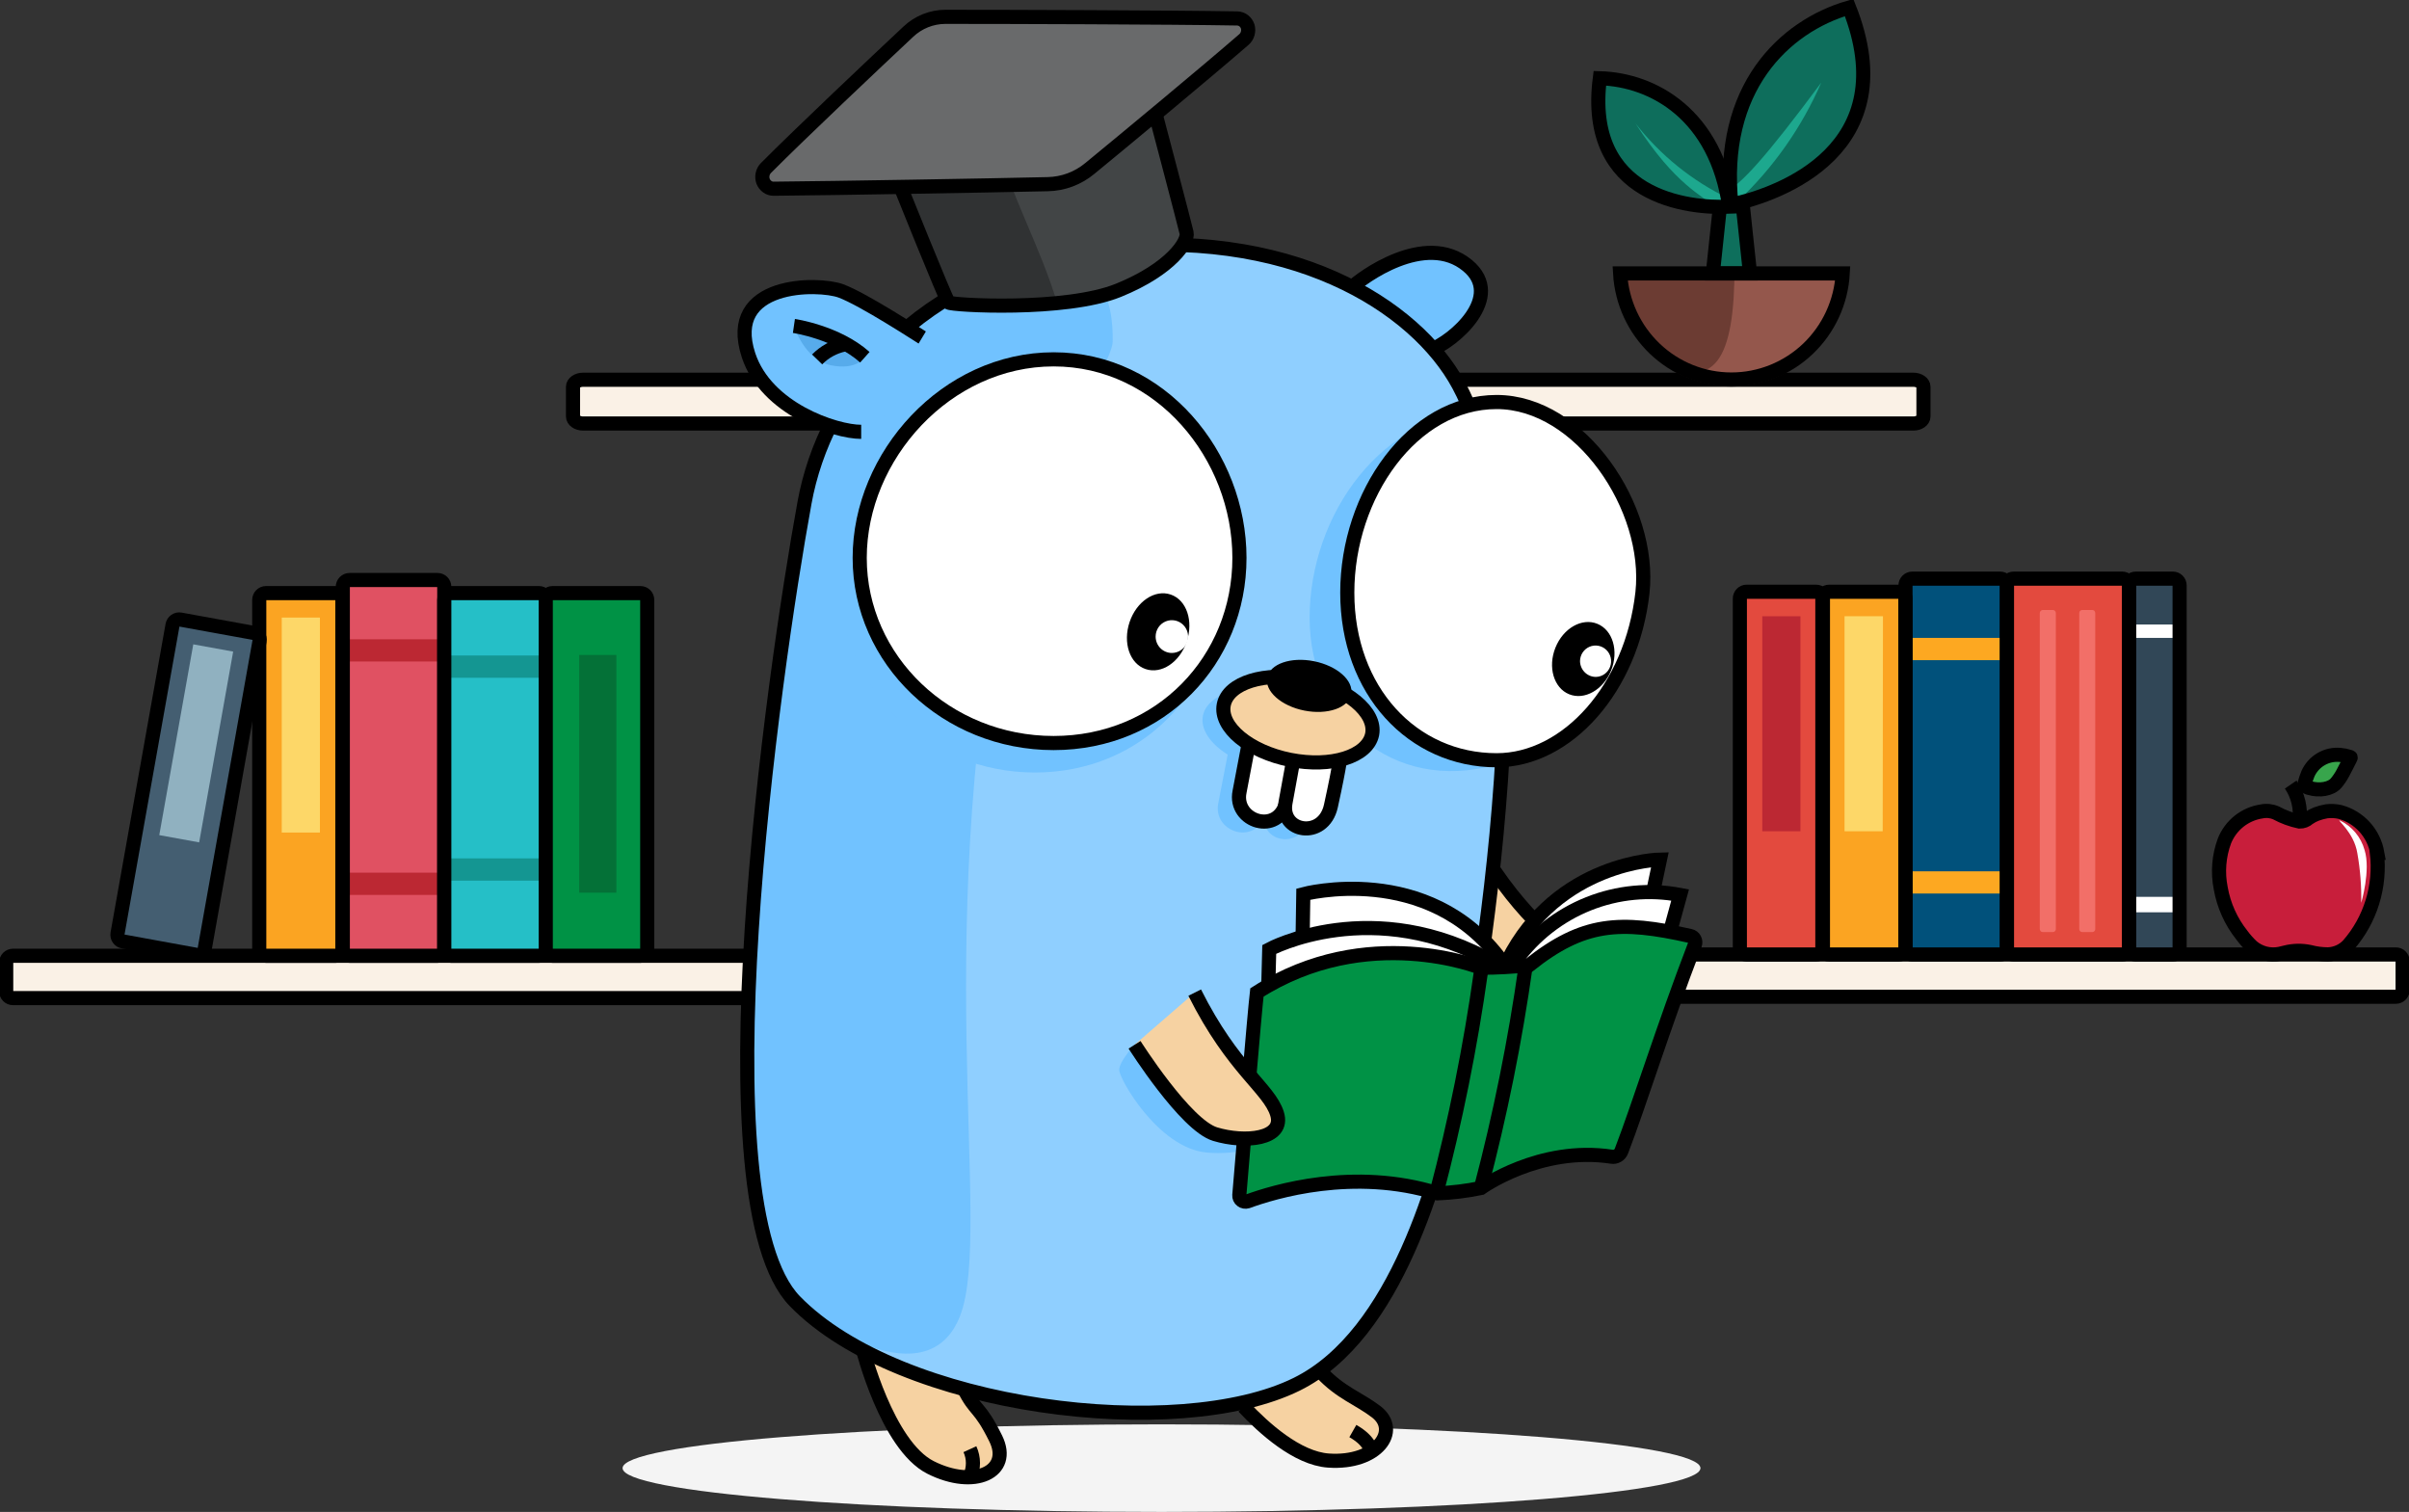 <svg width="341" height="214" viewBox="0 0 341 214" fill="none" xmlns="http://www.w3.org/2000/svg">
<rect x="0" y="0" width="341" height="214" fill="#333333" stroke="none"/>
<g clip-path="url(#clip0)">
<path d="M164.415 214.001C206.548 214.001 240.704 211.226 240.704 207.803C240.704 204.38 206.548 201.605 164.415 201.605C122.282 201.605 88.127 204.38 88.127 207.803C88.127 211.226 122.282 214.001 164.415 214.001Z" fill="#F4F4F4"/>
<path d="M339.141 135.096H171.263C171.009 135.096 170.766 135.197 170.587 135.378C170.407 135.559 170.307 135.805 170.307 136.061V140.116C170.307 140.372 170.407 140.617 170.587 140.798C170.766 140.979 171.009 141.081 171.263 141.081H339.141C339.394 141.081 339.637 140.979 339.816 140.798C339.996 140.617 340.096 140.372 340.096 140.116V136.043C340.095 135.918 340.07 135.793 340.021 135.678C339.972 135.562 339.902 135.457 339.813 135.37C339.724 135.282 339.619 135.212 339.504 135.165C339.388 135.118 339.265 135.095 339.141 135.096Z" fill="#FAF1E6" stroke="black" stroke-width="2" stroke-miterlimit="10"/>
<path d="M283.125 81.902H270.682C270.429 81.902 270.186 82.004 270.007 82.185C269.827 82.366 269.727 82.612 269.727 82.867V134.121C269.725 134.248 269.749 134.375 269.797 134.493C269.844 134.611 269.915 134.718 270.003 134.809C270.092 134.899 270.198 134.971 270.315 135.02C270.431 135.069 270.556 135.095 270.682 135.095H283.125C283.381 135.095 283.626 134.992 283.807 134.809C283.988 134.627 284.09 134.379 284.09 134.121V82.867C284.09 82.74 284.065 82.614 284.016 82.496C283.968 82.378 283.897 82.272 283.807 82.182C283.717 82.092 283.611 82.021 283.494 81.973C283.377 81.925 283.252 81.901 283.125 81.902Z" fill="#01517B"/>
<path d="M284.09 90.289H269.727V93.441H284.09V90.289Z" fill="#FDA821"/>
<path d="M284.09 123.328H269.727V126.471H284.09V123.328Z" fill="#FDA821"/>
<path d="M307.575 81.902H302.313C302.06 81.902 301.817 82.004 301.637 82.185C301.458 82.366 301.357 82.611 301.357 82.867V134.121C301.356 134.248 301.38 134.375 301.428 134.493C301.475 134.611 301.545 134.718 301.634 134.809C301.723 134.899 301.829 134.971 301.945 135.02C302.062 135.069 302.187 135.095 302.313 135.095H307.575C307.701 135.095 307.826 135.069 307.942 135.02C308.059 134.971 308.165 134.899 308.253 134.809C308.342 134.718 308.413 134.611 308.46 134.493C308.508 134.375 308.531 134.248 308.53 134.121V82.867C308.53 82.611 308.43 82.366 308.25 82.185C308.071 82.004 307.828 81.902 307.575 81.902Z" fill="#314757"/>
<path d="M308.565 88.394H301.383V90.289H308.565V88.394Z" fill="white"/>
<path d="M308.565 126.941H301.383V129.128H308.565V126.941Z" fill="white"/>
<path d="M300.416 81.902H285.036C284.782 81.902 284.539 82.004 284.36 82.185C284.181 82.366 284.08 82.611 284.08 82.867V134.121C284.079 134.248 284.103 134.375 284.15 134.493C284.198 134.611 284.268 134.718 284.357 134.809C284.446 134.899 284.552 134.971 284.668 135.02C284.785 135.069 284.91 135.095 285.036 135.095H300.416C300.543 135.095 300.668 135.069 300.784 135.02C300.901 134.971 301.006 134.899 301.095 134.809C301.184 134.718 301.254 134.611 301.302 134.493C301.35 134.375 301.373 134.248 301.372 134.121V82.867C301.372 82.611 301.271 82.366 301.092 82.185C300.913 82.004 300.67 81.902 300.416 81.902Z" fill="#E34A3E"/>
<path d="M290.606 86.34H289.159C289.049 86.34 288.943 86.383 288.865 86.461C288.786 86.539 288.741 86.645 288.738 86.756V131.511C288.741 131.622 288.786 131.728 288.865 131.806C288.943 131.883 289.049 131.927 289.159 131.927H290.589C290.699 131.927 290.804 131.883 290.883 131.806C290.962 131.728 291.007 131.622 291.009 131.511V86.756C291.007 86.648 290.964 86.544 290.889 86.467C290.814 86.39 290.713 86.344 290.606 86.34Z" fill="#F26F68"/>
<path d="M296.174 86.34H294.736C294.627 86.34 294.522 86.384 294.445 86.462C294.368 86.54 294.324 86.646 294.324 86.756V131.511C294.324 131.565 294.335 131.62 294.356 131.67C294.376 131.721 294.407 131.766 294.445 131.805C294.483 131.844 294.529 131.874 294.579 131.895C294.629 131.916 294.682 131.927 294.736 131.927H296.174C296.229 131.927 296.282 131.916 296.332 131.895C296.382 131.874 296.428 131.844 296.466 131.805C296.504 131.766 296.534 131.721 296.555 131.67C296.576 131.62 296.586 131.565 296.586 131.511V86.756C296.586 86.701 296.576 86.647 296.555 86.597C296.534 86.546 296.504 86.5 296.466 86.462C296.428 86.423 296.382 86.392 296.332 86.371C296.282 86.351 296.229 86.34 296.174 86.34Z" fill="#F26F68"/>
<path d="M268.764 83.756H258.917C258.79 83.756 258.665 83.781 258.549 83.83C258.432 83.879 258.327 83.951 258.238 84.042C258.149 84.132 258.079 84.24 258.031 84.358C257.984 84.476 257.96 84.602 257.961 84.73V134.124C257.96 134.251 257.984 134.378 258.031 134.496C258.079 134.614 258.149 134.721 258.238 134.812C258.327 134.903 258.432 134.974 258.549 135.024C258.665 135.073 258.79 135.098 258.917 135.098H268.764C268.89 135.098 269.015 135.073 269.132 135.024C269.248 134.974 269.354 134.903 269.443 134.812C269.532 134.721 269.602 134.614 269.65 134.496C269.697 134.378 269.721 134.251 269.72 134.124V84.694C269.713 84.443 269.609 84.204 269.431 84.029C269.252 83.854 269.013 83.756 268.764 83.756Z" fill="#FBA422"/>
<path d="M266.536 87.227H261.1V117.656H266.501L266.536 87.227Z" fill="#FDD768"/>
<path d="M257.084 83.756H247.237C247.111 83.756 246.986 83.781 246.869 83.83C246.753 83.879 246.647 83.951 246.558 84.042C246.469 84.132 246.399 84.24 246.352 84.358C246.304 84.476 246.28 84.602 246.281 84.73V134.124C246.28 134.251 246.304 134.378 246.352 134.496C246.399 134.614 246.469 134.721 246.558 134.812C246.647 134.903 246.753 134.974 246.869 135.024C246.986 135.073 247.111 135.098 247.237 135.098H257.084C257.211 135.098 257.336 135.073 257.452 135.024C257.569 134.974 257.675 134.903 257.763 134.812C257.852 134.721 257.923 134.614 257.97 134.496C258.018 134.378 258.041 134.251 258.04 134.124V84.694C258.033 84.443 257.93 84.204 257.751 84.029C257.573 83.854 257.333 83.756 257.084 83.756Z" fill="#E34A3E"/>
<path d="M254.855 87.227H249.453V117.656H254.855V87.227Z" fill="#BC2833"/>
<path d="M283.125 81.902H270.682C270.429 81.902 270.186 82.004 270.007 82.185C269.827 82.366 269.727 82.612 269.727 82.867V134.121C269.725 134.248 269.749 134.375 269.797 134.493C269.844 134.611 269.915 134.718 270.003 134.809C270.092 134.899 270.198 134.971 270.315 135.02C270.431 135.069 270.556 135.095 270.682 135.095H283.125C283.381 135.095 283.626 134.992 283.807 134.809C283.988 134.627 284.09 134.379 284.09 134.121V82.867C284.09 82.74 284.065 82.614 284.016 82.496C283.968 82.378 283.897 82.272 283.807 82.182C283.717 82.092 283.611 82.021 283.494 81.973C283.377 81.925 283.252 81.901 283.125 81.902Z" stroke="black" stroke-width="2" stroke-miterlimit="10"/>
<path d="M307.575 81.902H302.313C302.06 81.902 301.817 82.004 301.637 82.185C301.458 82.366 301.357 82.611 301.357 82.867V134.121C301.356 134.248 301.38 134.375 301.428 134.493C301.475 134.611 301.545 134.718 301.634 134.809C301.723 134.899 301.829 134.971 301.945 135.02C302.062 135.069 302.187 135.095 302.313 135.095H307.575C307.701 135.095 307.826 135.069 307.942 135.02C308.059 134.971 308.165 134.899 308.253 134.809C308.342 134.718 308.413 134.611 308.46 134.493C308.508 134.375 308.531 134.248 308.53 134.121V82.867C308.53 82.611 308.43 82.366 308.25 82.185C308.071 82.004 307.828 81.902 307.575 81.902Z" stroke="black" stroke-width="2" stroke-miterlimit="10"/>
<path d="M300.416 81.902H285.036C284.782 81.902 284.539 82.004 284.36 82.185C284.181 82.366 284.08 82.611 284.08 82.867V134.121C284.079 134.248 284.103 134.375 284.15 134.493C284.198 134.611 284.268 134.718 284.357 134.809C284.446 134.899 284.552 134.971 284.668 135.02C284.785 135.069 284.91 135.095 285.036 135.095H300.416C300.543 135.095 300.668 135.069 300.784 135.02C300.901 134.971 301.006 134.899 301.095 134.809C301.184 134.718 301.254 134.611 301.302 134.493C301.35 134.375 301.373 134.248 301.372 134.121V82.867C301.372 82.611 301.271 82.366 301.092 82.185C300.913 82.004 300.67 81.902 300.416 81.902Z" stroke="black" stroke-width="2" stroke-miterlimit="10"/>
<path d="M268.764 83.756H258.917C258.79 83.756 258.665 83.781 258.549 83.83C258.432 83.879 258.327 83.951 258.238 84.042C258.149 84.132 258.079 84.24 258.031 84.358C257.984 84.476 257.96 84.602 257.961 84.73V134.124C257.96 134.251 257.984 134.378 258.031 134.496C258.079 134.614 258.149 134.721 258.238 134.812C258.327 134.903 258.432 134.974 258.549 135.024C258.665 135.073 258.79 135.098 258.917 135.098H268.764C268.89 135.098 269.015 135.073 269.132 135.024C269.248 134.974 269.354 134.903 269.443 134.812C269.532 134.721 269.602 134.614 269.65 134.496C269.697 134.378 269.721 134.251 269.72 134.124V84.694C269.713 84.443 269.609 84.204 269.431 84.029C269.252 83.854 269.013 83.756 268.764 83.756V83.756Z" stroke="black" stroke-width="2" stroke-miterlimit="10"/>
<path d="M257.084 83.756H247.237C247.111 83.756 246.986 83.781 246.869 83.83C246.753 83.879 246.647 83.951 246.558 84.042C246.469 84.132 246.399 84.24 246.352 84.358C246.304 84.476 246.28 84.602 246.281 84.73V134.124C246.28 134.251 246.304 134.378 246.352 134.496C246.399 134.614 246.469 134.721 246.558 134.812C246.647 134.903 246.753 134.974 246.869 135.024C246.986 135.073 247.111 135.098 247.237 135.098H257.084C257.211 135.098 257.336 135.073 257.452 135.024C257.569 134.974 257.675 134.903 257.763 134.812C257.852 134.721 257.923 134.614 257.97 134.496C258.018 134.378 258.041 134.251 258.04 134.124V84.694C258.033 84.443 257.93 84.204 257.751 84.029C257.573 83.854 257.333 83.756 257.084 83.756V83.756Z" stroke="black" stroke-width="2" stroke-miterlimit="10"/>
<path d="M336.51 120.703C336.265 119.336 335.64 118.068 334.709 117.046C333.777 116.024 332.577 115.29 331.249 114.93C330.132 114.674 328.963 114.779 327.908 115.231C327.523 115.382 327.155 115.575 326.812 115.807C326.317 116.077 325.781 116.259 325.225 116.347C325.12 116.347 324.962 116.435 324.892 116.249C324.015 115.869 323.085 115.488 322.2 115.098C321.553 114.807 320.833 114.726 320.139 114.868C318.978 115.04 317.882 115.516 316.959 116.247C316.037 116.978 315.319 117.941 314.878 119.038C314.082 121.181 313.9 123.507 314.352 125.749C314.775 128.164 315.795 130.432 317.315 132.345C317.755 132.944 318.248 133.502 318.789 134.01C319.326 134.465 319.959 134.792 320.639 134.967C321.319 135.141 322.029 135.159 322.717 135.019L323.524 134.824C324.654 134.547 325.831 134.526 326.97 134.762C327.805 134.989 328.666 135.102 329.53 135.098C330.625 135.067 331.662 134.599 332.415 133.797C333.965 132.025 335.126 129.943 335.822 127.686C336.519 125.429 336.735 123.05 336.458 120.703H336.51Z" fill="#C81E3B"/>
<path d="M336.51 120.703C336.265 119.336 335.64 118.068 334.709 117.046C333.777 116.024 332.577 115.29 331.249 114.93C330.616 114.787 329.964 114.754 329.32 114.833C328.839 114.919 328.367 115.046 327.908 115.214C327.521 115.361 327.153 115.554 326.812 115.789C326.456 116.118 325.988 116.295 325.505 116.285C324.352 116.042 323.239 115.633 322.2 115.072C321.552 114.783 320.832 114.706 320.139 114.851C318.978 115.023 317.882 115.498 316.959 116.229C316.037 116.961 315.319 117.923 314.878 119.021C314.082 121.164 313.9 123.489 314.352 125.732C314.777 128.146 315.796 130.414 317.315 132.328C317.755 132.927 318.248 133.484 318.789 133.992C319.326 134.447 319.959 134.774 320.639 134.949C321.319 135.124 322.029 135.142 322.717 135.001L323.524 134.807C324.653 134.525 325.831 134.504 326.97 134.745C327.806 134.967 328.666 135.08 329.53 135.081C330.624 135.046 331.66 134.578 332.415 133.78C333.963 132.01 335.123 129.93 335.819 127.677C336.516 125.423 336.733 123.047 336.458 120.703H336.51Z" stroke="black" stroke-width="2" stroke-miterlimit="10"/>
<path d="M332.582 107.119C332.156 106.978 331.714 106.889 331.267 106.853C330.326 106.761 329.381 106.968 328.562 107.444C327.743 107.92 327.092 108.642 326.698 109.51C326.513 109.966 326.355 110.433 326.225 110.908C326.146 111.422 326.672 111.466 326.9 111.537C328.312 111.953 329.943 111.714 330.697 110.82C331.056 110.39 331.37 109.924 331.635 109.43C331.951 108.863 332.67 107.394 332.687 107.376C332.784 107.181 332.784 107.181 332.582 107.119Z" fill="#38A54C"/>
<path d="M332.582 107.119C332.156 106.978 331.714 106.889 331.267 106.853C330.326 106.761 329.381 106.968 328.562 107.444C327.743 107.92 327.092 108.642 326.698 109.51C326.513 109.966 326.355 110.433 326.225 110.908C326.146 111.422 326.672 111.466 326.9 111.537C328.312 111.953 329.943 111.714 330.697 110.82C331.056 110.39 331.37 109.924 331.635 109.43C331.951 108.863 332.67 107.394 332.687 107.376C332.784 107.181 332.784 107.181 332.582 107.119Z" stroke="black" stroke-width="2" stroke-miterlimit="10"/>
<path d="M334.24 127.785C334.24 127.785 335.608 123.155 334.714 120.322C334.461 119.409 334.017 118.562 333.412 117.838C332.807 117.114 332.054 116.53 331.206 116.125C330.706 115.983 333.214 117.781 333.688 120.773C334.099 123.086 334.284 125.435 334.24 127.785Z" fill="white"/>
<path d="M325.48 116.301C325.743 114.457 325.304 112.581 324.252 111.051" stroke="black" stroke-width="2" stroke-miterlimit="10"/>
<path d="M128.454 135.281H1.833C1.706 135.281 1.582 135.306 1.465 135.356C1.348 135.405 1.243 135.476 1.154 135.567C1.065 135.658 0.995 135.765 0.947 135.883C0.9 136.001 0.876 136.128 0.877 136.255V140.301C0.876 140.429 0.9 140.555 0.947 140.673C0.995 140.791 1.065 140.899 1.154 140.989C1.243 141.08 1.348 141.152 1.465 141.201C1.582 141.25 1.706 141.275 1.833 141.275H128.454C128.58 141.275 128.705 141.25 128.822 141.201C128.938 141.152 129.044 141.08 129.133 140.989C129.222 140.899 129.292 140.791 129.339 140.673C129.387 140.555 129.411 140.429 129.41 140.301V136.255C129.411 136.128 129.387 136.001 129.339 135.883C129.292 135.765 129.222 135.658 129.133 135.567C129.044 135.476 128.938 135.405 128.822 135.356C128.705 135.306 128.58 135.281 128.454 135.281Z" fill="#FAF1E6" stroke="black" stroke-width="2" stroke-miterlimit="10"/>
<path d="M270.85 53.75H82.532C81.751 53.75 81.111 54.193 81.111 54.75V58.947C81.111 59.496 81.751 59.947 82.532 59.947H270.85C271.63 59.947 272.271 59.496 272.271 58.947V54.75C272.271 54.193 271.622 53.75 270.85 53.75Z" fill="#FAF1E6" stroke="black" stroke-width="2" stroke-miterlimit="10"/>
<path d="M47.509 83.949H37.662C37.536 83.948 37.41 83.972 37.293 84.02C37.176 84.068 37.07 84.139 36.98 84.229C36.891 84.319 36.819 84.425 36.771 84.543C36.722 84.661 36.697 84.787 36.697 84.914V134.317C36.697 134.445 36.722 134.571 36.771 134.689C36.819 134.806 36.891 134.913 36.98 135.003C37.07 135.093 37.176 135.163 37.293 135.211C37.41 135.259 37.536 135.284 37.662 135.282H47.509C47.763 135.282 48.006 135.181 48.185 135C48.364 134.819 48.465 134.573 48.465 134.317V84.914C48.465 84.658 48.364 84.413 48.185 84.232C48.006 84.051 47.763 83.949 47.509 83.949Z" fill="#FBA422"/>
<path d="M45.282 87.412H39.881V117.842H45.282V87.412Z" fill="#FDD768"/>
<path d="M47.509 83.949H37.662C37.536 83.948 37.41 83.972 37.293 84.02C37.176 84.068 37.07 84.139 36.98 84.229C36.891 84.319 36.819 84.425 36.771 84.543C36.722 84.661 36.697 84.787 36.697 84.914V134.317C36.697 134.445 36.722 134.571 36.771 134.689C36.819 134.806 36.891 134.913 36.98 135.003C37.07 135.093 37.176 135.163 37.293 135.211C37.41 135.259 37.536 135.284 37.662 135.282H47.509C47.763 135.282 48.006 135.181 48.185 135C48.364 134.819 48.465 134.573 48.465 134.317V84.914C48.465 84.658 48.364 84.413 48.185 84.232C48.006 84.051 47.763 83.949 47.509 83.949Z" stroke="black" stroke-width="2" stroke-miterlimit="10"/>
<path d="M35.944 89.588L25.536 87.694C25.412 87.671 25.285 87.673 25.162 87.699C25.039 87.726 24.922 87.777 24.819 87.85C24.715 87.922 24.627 88.014 24.559 88.121C24.491 88.228 24.444 88.348 24.422 88.473L16.635 132.139C16.592 132.39 16.649 132.648 16.793 132.857C16.938 133.066 17.159 133.209 17.407 133.254L27.851 135.158C28.1 135.202 28.357 135.145 28.566 134.999C28.774 134.853 28.917 134.63 28.964 134.379L36.742 90.713C36.766 90.586 36.764 90.455 36.736 90.329C36.709 90.203 36.656 90.083 36.581 89.978C36.507 89.873 36.412 89.784 36.302 89.717C36.193 89.65 36.071 89.606 35.944 89.588Z" fill="#445E71"/>
<path d="M33.006 92.228L27.359 91.201L22.545 118.205L28.192 119.232L33.006 92.228Z" fill="#90B1C0"/>
<path d="M35.944 89.588L25.536 87.694C25.412 87.671 25.285 87.673 25.162 87.699C25.039 87.726 24.922 87.777 24.819 87.85C24.715 87.922 24.627 88.014 24.559 88.121C24.491 88.228 24.444 88.348 24.422 88.473L16.635 132.139C16.592 132.39 16.649 132.648 16.793 132.857C16.938 133.066 17.159 133.209 17.407 133.254L27.851 135.158C28.1 135.202 28.357 135.145 28.566 134.999C28.774 134.853 28.917 134.63 28.964 134.379L36.742 90.713C36.766 90.586 36.764 90.455 36.736 90.329C36.709 90.203 36.656 90.083 36.581 89.978C36.507 89.873 36.412 89.784 36.302 89.717C36.193 89.65 36.071 89.606 35.944 89.588V89.588Z" stroke="black" stroke-width="2" stroke-miterlimit="10"/>
<path d="M61.933 82.098H49.49C49.364 82.097 49.239 82.121 49.121 82.169C49.005 82.217 48.898 82.287 48.809 82.377C48.719 82.467 48.648 82.574 48.599 82.691C48.55 82.809 48.525 82.935 48.525 83.063V134.316C48.525 134.444 48.55 134.57 48.599 134.687C48.648 134.805 48.719 134.912 48.809 135.002C48.898 135.091 49.005 135.162 49.121 135.21C49.239 135.258 49.364 135.282 49.49 135.281H61.933C62.186 135.281 62.429 135.179 62.609 134.999C62.788 134.818 62.889 134.572 62.889 134.316V83.063C62.889 82.807 62.788 82.561 62.609 82.38C62.429 82.199 62.186 82.098 61.933 82.098Z" fill="#E05162"/>
<path d="M62.924 90.486H48.56V93.629H62.924V90.486Z" fill="#BC2833"/>
<path d="M62.924 123.518H48.56V126.669H62.924V123.518Z" fill="#BC2833"/>
<path d="M61.933 82.098H49.49C49.364 82.097 49.239 82.121 49.121 82.169C49.005 82.217 48.898 82.287 48.809 82.377C48.719 82.467 48.648 82.574 48.599 82.691C48.55 82.809 48.525 82.935 48.525 83.063V134.316C48.525 134.444 48.55 134.57 48.599 134.687C48.648 134.805 48.719 134.912 48.809 135.002C48.898 135.091 49.005 135.162 49.121 135.21C49.239 135.258 49.364 135.282 49.49 135.281H61.933C62.186 135.281 62.429 135.179 62.609 134.999C62.788 134.818 62.889 134.572 62.889 134.316V83.063C62.889 82.807 62.788 82.561 62.609 82.38C62.429 82.199 62.186 82.098 61.933 82.098Z" stroke="black" stroke-width="2" stroke-miterlimit="10"/>
<path d="M76.296 83.949H63.853C63.727 83.948 63.602 83.972 63.485 84.02C63.368 84.068 63.261 84.139 63.172 84.229C63.082 84.319 63.011 84.425 62.962 84.543C62.914 84.661 62.889 84.787 62.889 84.914V134.317C62.889 134.445 62.914 134.571 62.962 134.689C63.011 134.806 63.082 134.913 63.172 135.003C63.261 135.093 63.368 135.163 63.485 135.211C63.602 135.259 63.727 135.284 63.853 135.282H76.296C76.422 135.284 76.547 135.259 76.663 135.211C76.78 135.163 76.886 135.092 76.975 135.002C77.064 134.912 77.134 134.806 77.182 134.688C77.229 134.57 77.253 134.444 77.252 134.317V84.914C77.252 84.658 77.151 84.413 76.972 84.232C76.793 84.051 76.55 83.949 76.296 83.949Z" fill="#25BFC7"/>
<path d="M77.252 92.783H62.924V95.935H77.287L77.252 92.783Z" fill="#149692"/>
<path d="M77.252 121.498H62.924V124.65H77.287L77.252 121.498Z" fill="#149692"/>
<path d="M76.296 83.949H63.853C63.727 83.948 63.602 83.972 63.485 84.02C63.368 84.068 63.261 84.139 63.172 84.229C63.082 84.319 63.011 84.425 62.962 84.543C62.914 84.661 62.889 84.787 62.889 84.914V134.317C62.889 134.445 62.914 134.571 62.962 134.689C63.011 134.806 63.082 134.913 63.172 135.003C63.261 135.093 63.368 135.163 63.485 135.211C63.602 135.259 63.727 135.284 63.853 135.282H76.296C76.422 135.284 76.547 135.259 76.663 135.211C76.78 135.163 76.886 135.092 76.975 135.002C77.064 134.912 77.134 134.806 77.182 134.688C77.229 134.57 77.253 134.444 77.252 134.317V84.914C77.252 84.658 77.151 84.413 76.972 84.232C76.793 84.051 76.55 83.949 76.296 83.949Z" stroke="black" stroke-width="2" stroke-miterlimit="10"/>
<path d="M90.661 83.949H78.218C78.092 83.948 77.967 83.972 77.85 84.02C77.733 84.068 77.627 84.139 77.537 84.229C77.447 84.319 77.376 84.425 77.328 84.543C77.279 84.661 77.254 84.787 77.254 84.914V134.317C77.254 134.445 77.279 134.571 77.328 134.689C77.376 134.806 77.447 134.913 77.537 135.003C77.627 135.093 77.733 135.163 77.85 135.211C77.967 135.259 78.092 135.284 78.218 135.282H90.661C90.787 135.284 90.912 135.259 91.028 135.211C91.145 135.163 91.251 135.092 91.34 135.002C91.429 134.912 91.499 134.806 91.547 134.688C91.594 134.57 91.618 134.444 91.617 134.317V84.914C91.617 84.658 91.516 84.413 91.337 84.232C91.158 84.051 90.915 83.949 90.661 83.949Z" fill="#009245"/>
<path d="M87.25 92.705H81.988V126.349H87.25V92.705Z" fill="#047137"/>
<path d="M90.661 83.949H78.218C78.092 83.948 77.967 83.972 77.85 84.02C77.733 84.068 77.627 84.139 77.537 84.229C77.447 84.319 77.376 84.425 77.328 84.543C77.279 84.661 77.254 84.787 77.254 84.914V134.317C77.254 134.445 77.279 134.571 77.328 134.689C77.376 134.806 77.447 134.913 77.537 135.003C77.627 135.093 77.733 135.163 77.85 135.211C77.967 135.259 78.092 135.284 78.218 135.282H90.661C90.787 135.284 90.912 135.259 91.028 135.211C91.145 135.163 91.251 135.092 91.34 135.002C91.429 134.912 91.499 134.806 91.547 134.688C91.594 134.57 91.618 134.444 91.617 134.317V84.914C91.617 84.658 91.516 84.413 91.337 84.232C91.158 84.051 90.915 83.949 90.661 83.949Z" stroke="black" stroke-width="2" stroke-miterlimit="10"/>
<path d="M202.664 129.847C202.664 129.847 210.986 140.472 215.3 141.233C219.614 141.994 225.244 140.95 223.762 137.444C222.28 133.938 216.957 131.857 210.424 121.596" fill="#F6D2A2"/>
<path d="M202.664 129.847C202.664 129.847 210.986 140.472 215.3 141.233C219.614 141.994 225.244 140.95 223.762 137.444C222.28 133.938 216.957 131.857 210.424 121.596" stroke="black" stroke-width="2" stroke-miterlimit="10"/>
<path d="M122.307 192.193C122.307 192.193 125.525 204.588 131.724 207.723C137.924 210.857 143.299 208.369 140.94 203.614C138.581 198.86 138.126 199.967 136.389 196.461" fill="#F6D2A2"/>
<path d="M122.078 190.777C122.078 190.777 125.524 204.58 131.724 207.705C137.923 210.831 143.29 208.352 140.94 203.597C138.59 198.843 138.125 199.95 136.389 196.444" stroke="black" stroke-width="2" stroke-miterlimit="10"/>
<path d="M176.041 199.116C178.882 202.144 183.626 206.43 188.054 206.731C194.964 207.209 199.682 201.719 194.99 199.347C192.202 197.948 189.931 196.133 187.098 194.256" fill="#F6D2A2"/>
<path d="M176.041 199.116C178.882 202.144 183.626 206.43 188.054 206.731C194.964 207.209 198.27 202.49 194.806 199.825C192.325 197.93 189.782 197.169 187.055 194.256" stroke="black" stroke-width="2" stroke-miterlimit="10"/>
<path d="M191.396 40.639C192.668 39.426 201.717 32.609 207.733 37.584C213.09 42.011 206.856 47.598 203.576 48.766" fill="#71C2FF"/>
<path d="M191.396 40.639C192.668 39.426 201.717 32.609 207.733 37.584C213.09 42.011 205.751 48.359 202.471 49.528" stroke="black" stroke-width="2" stroke-miterlimit="10"/>
<path d="M112.53 184.182C126.253 199.844 166.949 203.722 183.557 195.931C197.947 189.202 203.603 166.139 206.242 155.381C208.881 144.624 220.132 79.834 206.496 54.513C200.42 43.242 182.566 31.856 155.181 35.238C129.752 38.372 115.345 55.265 113.898 71.157C111.724 94.85 96.01 165.342 112.53 184.182Z" fill="#8FCFFF"/>
<path d="M160.6 147.883C166.055 158.773 179.129 154.966 180.242 158.622C181.356 162.279 175.148 163.554 170.772 163.129C163.941 162.465 158.426 152.699 158.426 151.451C158.426 150.202 160.6 147.883 160.6 147.883Z" fill="#71C2FF"/>
<path d="M111.653 183.294C115.407 187.41 131.357 197.946 135.899 186.26C140.722 173.864 131.103 130.987 143.125 75.793C144.352 70.171 157.462 52.057 157.505 48.347C157.567 43.035 156.462 33.765 141.511 38.546C131.866 41.618 115.67 54.138 113.872 71.154C113.004 79.379 97.886 158.176 111.653 183.294Z" fill="#71C2FF"/>
<path d="M112.522 184.182C127.429 199.49 166.818 204.2 183.549 195.931C197.807 188.892 203.595 166.139 206.234 155.381C208.873 144.624 220.124 79.834 206.479 54.513C200.411 43.242 182.558 31.856 155.164 35.238C129.735 38.372 116.731 55.451 113.881 71.157C109.4 95.708 98.878 170.167 112.522 184.182Z" stroke="black" stroke-width="2" stroke-miterlimit="10"/>
<path d="M172.815 83.136C172.815 97.603 161.652 109.343 146.509 109.343C131.365 109.343 119.062 97.594 119.062 83.136C119.062 68.678 131.339 55.035 146.509 55.035C161.679 55.035 172.815 68.67 172.815 83.136Z" fill="#71C2FF"/>
<path d="M225.954 83.95C225.954 98.425 226.331 104.216 211.687 108.262C197.043 112.308 185.381 101.887 185.381 87.421C185.381 72.954 195.623 58.133 210.81 58.133C225.998 58.133 225.954 69.492 225.954 83.95Z" fill="#71C2FF"/>
<path d="M175.446 78.965C175.446 93.44 164.283 105.171 149.14 105.171C133.996 105.171 121.693 93.422 121.693 78.965C121.693 64.507 133.97 50.863 149.14 50.863C164.31 50.863 175.446 64.498 175.446 78.965Z" fill="white" stroke="black" stroke-width="2" stroke-miterlimit="10"/>
<path d="M181.892 97.725C176.087 96.583 170.887 98.176 170.273 101.319C169.905 103.214 171.308 105.25 173.781 106.808C173.404 108.703 172.684 112.572 172.465 113.608C171.588 117.654 177.437 119.673 178.928 115.609C178.674 119.398 184.391 120.257 185.408 115.609C186.215 111.97 186.53 110.067 186.688 109.102C189.187 108.517 190.959 107.242 191.301 105.498C191.888 102.399 187.688 98.858 181.892 97.725Z" fill="#71C2FF"/>
<path d="M176.963 104.172L175.463 112.06C174.587 116.284 180.961 118.32 182.101 113.477C182.821 110.731 183.386 107.947 183.794 105.137" fill="white"/>
<path d="M176.963 104.172L175.463 112.06C174.587 116.284 180.961 118.32 182.101 113.477C182.821 110.731 183.386 107.947 183.794 105.137" stroke="black" stroke-width="2" stroke-miterlimit="10"/>
<path d="M183.4 105.713C183.4 105.713 182.242 112.203 181.971 113.593C181.155 117.816 187.319 118.905 188.389 114.097C189.792 107.732 189.775 106.687 189.775 106.687" fill="white"/>
<path d="M183.4 105.713C183.4 105.713 182.242 112.203 181.971 113.593C181.155 117.816 187.319 118.905 188.389 114.097C189.792 107.732 189.775 106.687 189.775 106.687" stroke="black" stroke-width="2" stroke-miterlimit="10"/>
<path d="M194.229 103.942C194.842 100.808 190.633 97.32 184.837 96.169C179.041 95.018 173.841 96.629 173.227 99.763C172.614 102.897 176.823 106.395 182.619 107.546C188.415 108.696 193.58 107.085 194.229 103.942Z" fill="#F6D2A2"/>
<path d="M194.229 103.942C194.842 100.808 190.633 97.32 184.837 96.169C179.041 95.018 173.841 96.629 173.227 99.763C172.614 102.897 176.823 106.395 182.619 107.546C188.415 108.696 193.58 107.085 194.229 103.942Z" stroke="black" stroke-width="2" stroke-miterlimit="10"/>
<path d="M167.976 90.822C168.966 87.909 167.975 84.925 165.722 84.155C163.468 83.385 160.882 85.129 159.899 88.041C158.917 90.954 159.899 93.929 162.153 94.699C164.407 95.47 166.993 93.734 167.976 90.822Z" fill="black"/>
<path d="M165.879 92.421C166.334 92.421 166.778 92.284 167.156 92.03C167.534 91.775 167.828 91.412 168.002 90.989C168.176 90.565 168.221 90.098 168.133 89.648C168.044 89.198 167.825 88.785 167.504 88.461C167.183 88.136 166.773 87.915 166.328 87.826C165.882 87.736 165.42 87.782 165 87.958C164.58 88.133 164.222 88.431 163.969 88.812C163.717 89.194 163.582 89.642 163.582 90.101C163.582 90.716 163.824 91.306 164.255 91.741C164.686 92.176 165.27 92.421 165.879 92.421Z" fill="white"/>
<path d="M232.494 83.888C230.986 97.425 221.831 107.607 211.852 107.607C199.971 107.607 190.711 97.788 190.711 83.888C190.711 69.988 199.971 56.902 211.852 56.902C223.734 56.902 233.801 71.909 232.494 83.888Z" fill="white" stroke="black" stroke-width="2" stroke-miterlimit="10"/>
<path d="M228.058 94.892C229.163 92.139 228.295 89.19 226.112 88.296C223.928 87.402 221.28 88.916 220.175 91.669C219.07 94.423 219.938 97.38 222.113 98.265C224.288 99.151 226.953 97.645 228.058 94.892Z" fill="black"/>
<path d="M225.954 95.811C226.384 95.792 226.8 95.646 227.149 95.391C227.498 95.135 227.765 94.782 227.917 94.374C228.069 93.967 228.099 93.523 228.004 93.099C227.908 92.675 227.691 92.288 227.38 91.987C227.068 91.686 226.676 91.483 226.252 91.405C225.828 91.327 225.391 91.376 224.994 91.547C224.598 91.718 224.259 92.002 224.021 92.365C223.784 92.728 223.657 93.154 223.656 93.589C223.662 93.888 223.726 94.182 223.845 94.455C223.963 94.729 224.134 94.976 224.348 95.182C224.561 95.389 224.813 95.551 225.088 95.659C225.364 95.767 225.658 95.819 225.954 95.811Z" fill="white"/>
<path d="M191.264 98.266C191.641 96.336 189.282 94.246 186.003 93.591C182.723 92.936 179.751 93.972 179.374 95.902C178.997 97.832 181.355 99.93 184.635 100.577C187.914 101.223 190.887 100.196 191.264 98.266Z" fill="black"/>
<path d="M130.542 47.771C130.585 47.204 122.22 42.353 119.028 41.175C115.836 39.998 102.534 39.847 105.954 50.277C108.462 57.891 118.23 61.122 121.904 61.122C121.904 61.122 126.666 58.36 128.043 55.279C129.419 52.198 130.358 50.206 130.542 47.771Z" fill="#71C2FF"/>
<path d="M130.542 47.771C130.059 47.479 122.22 42.353 119.028 41.175C115.836 39.998 102.534 39.847 105.954 50.277C108.462 57.891 118.23 61.122 121.904 61.122" stroke="black" stroke-width="2" stroke-miterlimit="10"/>
<path d="M112.381 46.137C112.381 46.137 118.458 47.022 122.421 50.563C122.421 50.563 121.299 52.458 117.589 51.697C113.88 50.935 112.381 46.137 112.381 46.137Z" fill="#57ABEB"/>
<path d="M112.381 46.137C112.381 46.137 118.458 47.022 122.421 50.563" stroke="black" stroke-width="2" stroke-miterlimit="10"/>
<path d="M115.668 50.873C116.714 49.803 118.051 49.07 119.509 48.766" stroke="black" stroke-width="2" stroke-miterlimit="10"/>
<path d="M137.293 209.05C137.576 208.434 137.723 207.763 137.723 207.085C137.723 206.406 137.576 205.735 137.293 205.119" stroke="black" stroke-width="2" stroke-miterlimit="10"/>
<path d="M194.087 205.501C194.087 205.501 194.087 204.022 191.5 202.553" stroke="black" stroke-width="2" stroke-miterlimit="10"/>
<path d="M134.267 42.817C134.653 43.206 150.822 44.136 158.319 41.09C165.817 38.045 168.237 34.158 167.965 32.954C167.693 31.75 163.739 16.77 163.739 16.77C163.739 16.77 141.238 19.488 140.94 19.541C140.642 19.594 127.129 25.588 127.129 25.588C127.129 25.588 133.89 42.427 134.267 42.817Z" fill="#424546"/>
<path d="M134.267 42.815C134.478 43.019 144.176 42.974 149.63 42.815C147.114 34.634 143.589 28.826 140.862 19.539C140.528 19.601 127.051 25.586 127.051 25.586C127.051 25.586 133.89 42.426 134.267 42.815Z" fill="#303233"/>
<path d="M134.267 42.817C134.653 43.206 150.822 44.136 158.319 41.09C165.817 38.045 168.237 34.158 167.965 32.954C167.693 31.75 163.739 16.77 163.739 16.77C163.739 16.77 141.238 19.488 140.94 19.541C140.642 19.594 127.129 25.588 127.129 25.588C127.129 25.588 133.89 42.427 134.267 42.817Z" stroke="black" stroke-width="2" stroke-miterlimit="10"/>
<path d="M109.496 26.712C109.181 26.714 108.874 26.615 108.619 26.429C108.351 26.239 108.144 25.974 108.023 25.668C107.905 25.354 107.877 25.014 107.944 24.685C108.008 24.352 108.167 24.044 108.4 23.8C113.275 18.895 123.894 8.872 128.568 4.49C129.993 3.139 131.874 2.386 133.829 2.383C142.186 2.383 165.668 2.445 175.156 2.613C175.473 2.623 175.779 2.731 176.033 2.923C176.303 3.129 176.504 3.413 176.612 3.737C176.709 4.067 176.709 4.417 176.612 4.747C176.524 5.074 176.341 5.367 176.086 5.588C170.675 10.28 159.425 19.612 154.278 23.835C152.595 25.24 150.49 26.026 148.306 26.066C139.993 26.261 118.317 26.633 109.496 26.712Z" fill="#696A6B" stroke="black" stroke-width="2" stroke-miterlimit="10"/>
<path d="M179.549 139.532V134.318L184.583 132.547V126.792C184.583 126.792 201.919 121.852 212.064 135.46C212.353 136.088 212.546 136.221 212.204 138.744C211.862 141.268 208.048 147.51 208.048 147.51L178.988 146.819L179.549 139.532Z" fill="white"/>
<path d="M212.31 145.633C211.594 142.386 211.98 138.99 213.406 135.991C220.474 121.914 234.968 121.666 234.968 121.666L233.995 126.279L237.827 126.704L235.407 136.124L212.31 145.633Z" fill="white"/>
<path d="M184.381 133.141L184.486 126.563C184.486 126.563 202.129 121.826 212.546 136.001C212.546 136.001 212.958 135.585 211.967 140.543" stroke="black" stroke-width="2" stroke-miterlimit="10"/>
<path d="M236.125 132.874L237.826 126.676C233.475 125.847 228.981 126.279 224.863 127.921C220.744 129.563 217.17 132.348 214.554 135.955C214.554 135.955 209.828 136.672 210.941 142.391" stroke="black" stroke-width="2" stroke-miterlimit="10"/>
<path d="M212.31 145.633C211.594 142.386 211.98 138.99 213.406 135.991C220.474 121.914 234.969 121.666 234.969 121.666L233.995 126.279" stroke="black" stroke-width="2" stroke-miterlimit="10"/>
<path d="M179.551 138.753L179.665 134.379C179.665 134.379 194.397 126.411 211.689 136.353C211.689 136.353 212.925 135.601 211.934 140.55C210.943 145.499 196.01 148.456 196.01 148.456L178.92 147.128L179.551 138.753Z" stroke="black" stroke-width="2" stroke-miterlimit="10"/>
<path d="M176.497 170.088C180.084 168.751 191.571 165.156 203.488 168.91C205.551 168.828 207.603 168.577 209.626 168.158C209.626 168.158 218.482 161.774 229.145 163.899C231.776 157.038 235.204 145.971 240.001 133.523C240.023 133.423 240.023 133.321 240.001 133.222C239.993 133.116 239.963 133.013 239.913 132.92C239.864 132.829 239.799 132.748 239.72 132.681C239.637 132.618 239.541 132.573 239.44 132.549C229.312 130.247 224.138 130.495 216.457 136.621C214.173 136.868 211.879 136.995 209.582 137.002C209.582 137.002 193.518 130.512 177.909 140.499C177.585 143.226 175.857 163.952 175.419 169.3C175.407 169.431 175.431 169.563 175.489 169.681C175.542 169.799 175.623 169.903 175.726 169.982C175.831 170.054 175.951 170.102 176.077 170.123C176.217 170.151 176.363 170.139 176.497 170.088Z" fill="#009245"/>
<path d="M209.625 168.155C212.355 157.809 214.472 147.307 215.965 136.707" stroke="black" stroke-width="2" stroke-miterlimit="10"/>
<path d="M203.285 169.032C206.018 158.686 208.136 148.185 209.625 137.584" stroke="black" stroke-width="2" stroke-miterlimit="10"/>
<path d="M176.585 170.049C180.268 168.694 191.659 165.206 203.488 168.907C205.55 168.824 207.603 168.573 209.626 168.154C209.626 168.154 217.939 162.16 228.154 163.727C228.436 163.773 228.725 163.717 228.97 163.568C229.218 163.426 229.411 163.2 229.513 162.931C232.144 156.06 235.38 145.525 239.913 133.714C239.96 133.59 239.981 133.457 239.974 133.324C239.967 133.191 239.931 133.062 239.869 132.944C239.807 132.826 239.72 132.723 239.615 132.643C239.511 132.564 239.391 132.509 239.264 132.483C229.285 130.234 224.129 130.518 216.465 136.6C214.182 136.846 211.887 136.973 209.591 136.981C209.591 136.981 193.526 130.491 177.918 140.478C177.593 143.187 175.884 163.692 175.428 169.172C175.419 169.312 175.443 169.451 175.498 169.58C175.555 169.711 175.646 169.824 175.761 169.907C175.87 169.995 176 170.053 176.138 170.076C176.287 170.103 176.44 170.094 176.585 170.049V170.049Z" stroke="black" stroke-width="2" stroke-miterlimit="10"/>
<path d="M160.6 147.882C160.6 147.882 167.79 159.25 171.999 160.525C176.208 161.8 181.908 161.286 180.768 157.647C179.628 154.009 174.568 151.388 169.114 140.498" fill="#F6D2A2"/>
<path d="M160.6 147.882C160.6 147.882 167.79 159.25 171.999 160.525C176.208 161.8 181.908 161.286 180.768 157.647C179.628 154.009 174.568 151.388 169.114 140.498" stroke="black" stroke-width="2" stroke-miterlimit="10"/>
<path d="M261.749 37.812C261.749 42.274 259.994 46.553 256.869 49.707C253.745 52.862 249.507 54.634 245.088 54.634C240.67 54.634 236.432 52.862 233.308 49.707C230.183 46.553 228.428 42.274 228.428 37.812H261.749Z" fill="#94574C"/>
<path d="M245.527 37.812C245.527 50.455 242.896 56.405 233.821 50.208C232.12 48.631 230.763 46.716 229.835 44.582C228.906 42.448 228.427 40.143 228.428 37.812H245.527Z" fill="#6C3C33"/>
<path d="M243.772 26.305L242.457 38.7H247.718L246.403 26.305H243.772Z" fill="#0E6F5C" stroke="black" stroke-width="2"/>
<path d="M245.086 28.959C252.101 27.481 269.638 20.991 261.746 1.07C252.539 3.726 243.332 12.58 245.086 28.959Z" fill="#0E6E5C"/>
<path d="M257.801 11.695C249.909 22.32 246.401 26.153 244.209 27.189L245.963 28.517C251 23.78 255.028 18.056 257.801 11.695Z" fill="#1DA88E"/>
<path d="M245.086 28.959C252.101 27.481 269.638 20.991 261.746 1.07C252.539 3.726 243.332 12.58 245.086 28.959Z" stroke="black" stroke-width="2"/>
<path d="M244.78 29.259C239.08 29.525 224.279 28.02 226.462 11.074C234.082 11.287 242.921 16.28 244.78 29.259Z" fill="#0E6E5C"/>
<path d="M231.496 17.449C235.013 21.965 239.514 25.601 244.649 28.073L242.895 29.402C240.993 27.631 237.196 26.303 231.496 17.449Z" fill="#1DA88E"/>
<path d="M244.78 29.259C239.08 29.525 224.279 28.02 226.462 11.074C234.082 11.287 242.921 16.28 244.78 29.259Z" stroke="black" stroke-width="2"/>
<path d="M260.845 38.699C260.613 42.76 258.851 46.577 255.922 49.369C252.992 52.161 249.116 53.716 245.088 53.716C241.059 53.716 237.183 52.161 234.254 49.369C231.324 46.577 229.563 42.76 229.33 38.699H260.845Z" stroke="black" stroke-width="2"/>
</g>
<defs>
<clipPath id="clip0">
<rect width="341" height="214" fill="white"/>
</clipPath>
</defs>
</svg>
